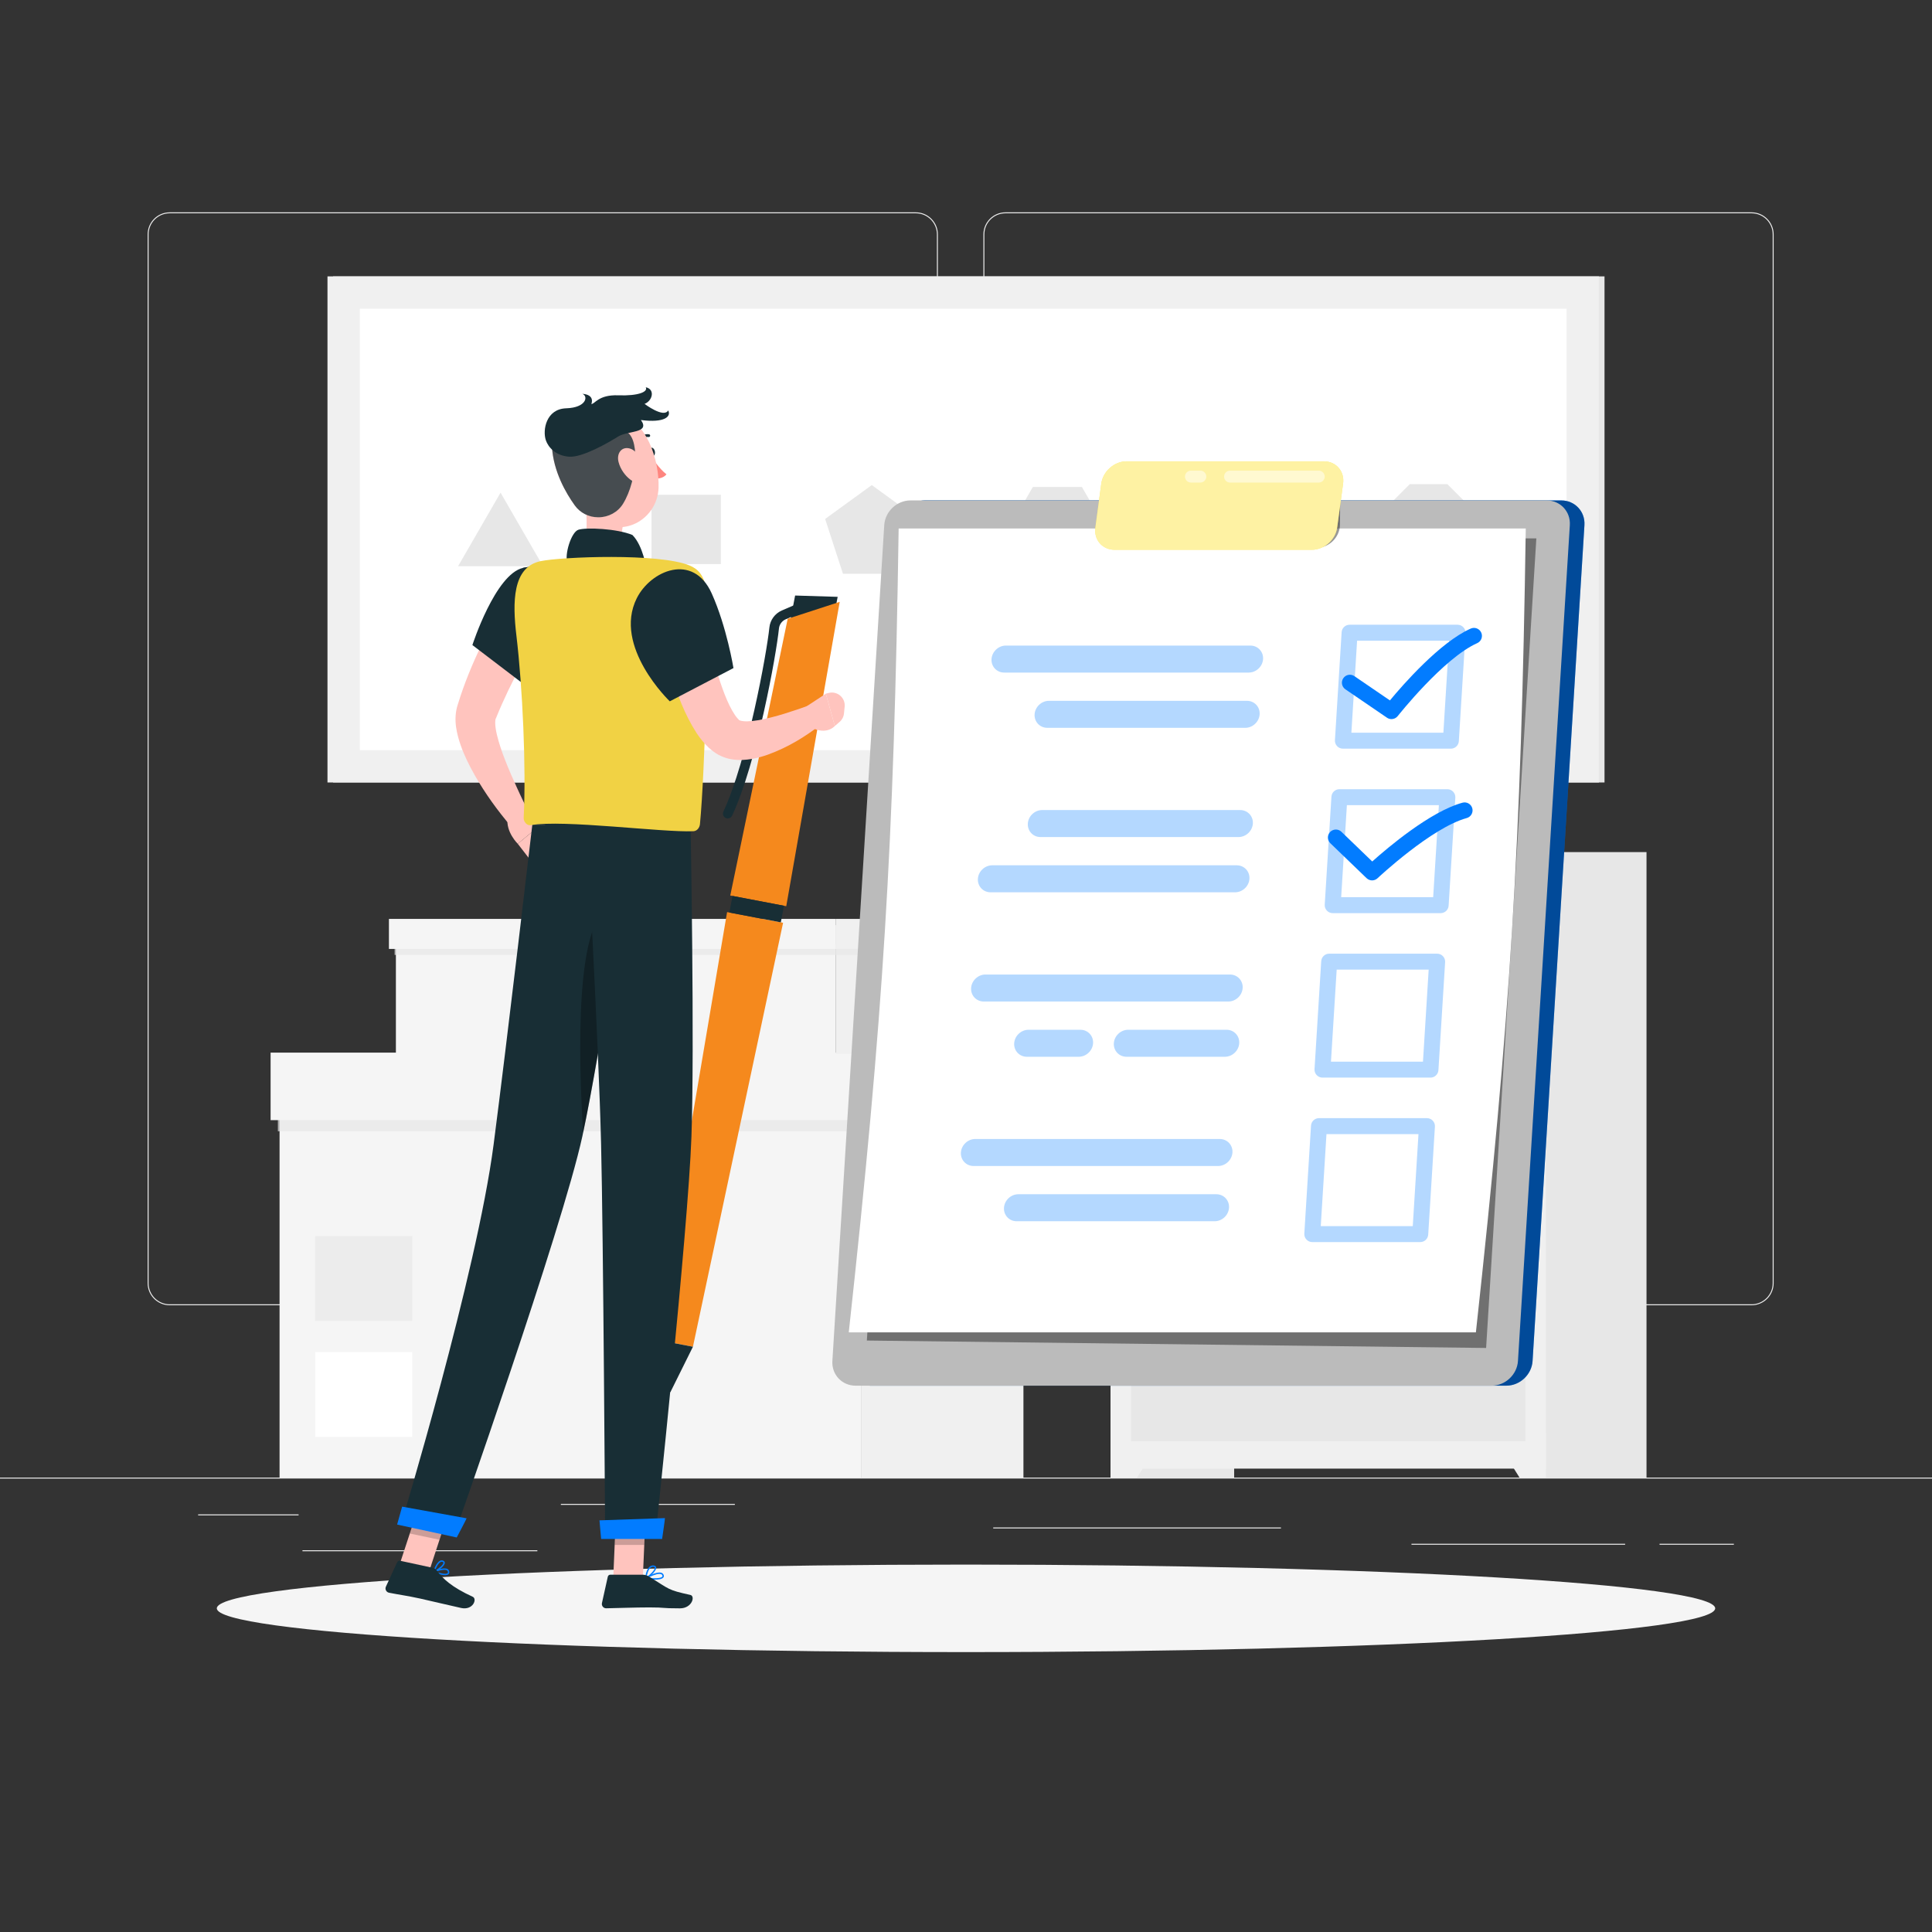 <?xml version="1.0" encoding="UTF-8" standalone="no"?>
<!DOCTYPE svg PUBLIC "-//W3C//DTD SVG 1.1//EN" "http://www.w3.org/Graphics/SVG/1.1/DTD/svg11.dtd">
<!-- Created with Vectornator (http://vectornator.io/) -->
<svg height="100%" stroke-miterlimit="10" style="fill-rule:nonzero;clip-rule:evenodd;stroke-linecap:round;stroke-linejoin:round;" version="1.1" viewBox="0 0 500 500" width="100%" xml:space="preserve" xmlns="http://www.w3.org/2000/svg" xmlns:vectornator="http://vectornator.io" xmlns:xlink="http://www.w3.org/1999/xlink">
<rect x="0" y="0" width="500" height="500" fill="#333333" stroke="none"/>
<defs/>
<g id="Untitled" vectornator:layerName="Untitled">
<g opacity="1" vectornator:layerName="Background Complete">
<path d="M0 382.648L500 382.648L500 382.399L0 382.399L0 382.648Z" fill="#ececec" fill-rule="nonzero" opacity="1" stroke="none" vectornator:layerName="path"/>
<g opacity="1" vectornator:layerName="path">
<clipPath clip-rule="nonzero" id="ClipPath">
<path d="M0 0L500 0L500 500L0 500L0 0Z"/>
</clipPath>
<g clip-path="url(#ClipPath)">
<path d="M43.915 55.202C40.905 55.202 38.457 57.651 38.457 60.66L38.457 332.092C38.457 335.101 40.905 337.55 43.915 337.55L237.014 337.55C240.022 337.55 242.471 335.101 242.471 332.092L242.471 60.66C242.471 57.651 240.022 55.202 237.014 55.202L43.915 55.202ZM237.014 337.8L43.915 337.8C40.768 337.8 38.207 335.239 38.207 332.092L38.207 60.66C38.207 57.514 40.768 54.952 43.915 54.952L237.014 54.952C240.16 54.952 242.721 57.514 242.721 60.66L242.721 332.092C242.721 335.239 240.16 337.8 237.014 337.8" fill="#ececec" fill-rule="nonzero" opacity="1" stroke="none" vectornator:layerName="path"/>
<path d="M260.212 55.202C257.203 55.202 254.755 57.651 254.755 60.66L254.755 332.092C254.755 335.101 257.203 337.55 260.212 337.55L453.311 337.55C456.32 337.55 458.769 335.101 458.769 332.092L458.769 60.66C458.769 57.651 456.32 55.202 453.311 55.202L260.212 55.202ZM453.311 337.8L260.212 337.8C257.066 337.8 254.505 335.239 254.505 332.092L254.505 60.66C254.505 57.514 257.066 54.952 260.212 54.952L453.311 54.952C456.458 54.952 459.019 57.514 459.019 60.66L459.019 332.092C459.019 335.239 456.458 337.8 453.311 337.8" fill="#ececec" fill-rule="nonzero" opacity="1" stroke="none" vectornator:layerName="path"/>
<path d="M77.276 392.172L51.278 392.172L51.278 391.922L77.276 391.922L77.276 392.172Z" fill="#ececec" fill-rule="nonzero" opacity="1" stroke="none" vectornator:layerName="path"/>
<path d="M190.18 389.458L145.153 389.458L145.153 389.208L190.18 389.208L190.18 389.458Z" fill="#ececec" fill-rule="nonzero" opacity="1" stroke="none" vectornator:layerName="path"/>
<path d="M139.069 401.458L78.277 401.458L78.277 401.208L139.069 401.208L139.069 401.458Z" fill="#ececec" fill-rule="nonzero" opacity="1" stroke="none" vectornator:layerName="path"/>
<path d="M448.721 399.777L429.487 399.777L429.487 399.527L448.721 399.527L448.721 399.777Z" fill="#ececec" fill-rule="nonzero" opacity="1" stroke="none" vectornator:layerName="path"/>
<path d="M420.583 399.777L365.291 399.777L365.291 399.527L420.583 399.527L420.583 399.777Z" fill="#ececec" fill-rule="nonzero" opacity="1" stroke="none" vectornator:layerName="path"/>
<path d="M331.513 395.556L257.046 395.556L257.046 395.306L331.513 395.306L331.513 395.556Z" fill="#ececec" fill-rule="nonzero" opacity="1" stroke="none" vectornator:layerName="path"/>
<path d="M264.864 274.51L222.815 274.51L222.815 382.399L264.864 382.399L264.864 274.51Z" fill="#f0f0f0" fill-rule="nonzero" opacity="1" stroke="none" vectornator:layerName="path"/>
<path d="M72.351 274.51L222.815 274.51L222.815 382.399L72.351 382.399L72.351 274.51Z" fill="#f5f5f5" fill-rule="nonzero" opacity="1" stroke="none" vectornator:layerName="path"/>
<path d="M81.571 349.921L106.686 349.921L106.686 371.889L81.571 371.889L81.571 349.921Z" fill="#ffffff" fill-rule="nonzero" opacity="1" stroke="none" vectornator:layerName="path"/>
<path d="M81.571 319.889L106.686 319.889L106.686 341.857L81.571 341.857L81.571 319.889Z" fill="#ececec" fill-rule="nonzero" opacity="1" stroke="none" vectornator:layerName="path"/>
<g opacity="0.7" vectornator:layerName="path">
<clipPath clip-rule="nonzero" id="ClipPath_2">
<path d="M71.911 292.769L264.864 292.769L264.864 288.437L71.911 288.437L71.911 292.769Z"/>
</clipPath>
<g clip-path="url(#ClipPath_2)">
<path d="M264.864 288.437L71.911 288.437L71.911 292.77L264.864 292.77L264.864 288.437Z" fill="#e7e7e7" fill-rule="nonzero" opacity="1" stroke="none" vectornator:layerName="path"/>
</g>
</g>
<path d="M267.185 272.418L222.815 272.418L222.815 289.893L267.185 289.893L267.185 272.418Z" fill="#f0f0f0" fill-rule="nonzero" opacity="1" stroke="none" vectornator:layerName="path"/>
<path d="M70.03 272.418L222.815 272.418L222.815 289.893L70.03 289.893L70.03 272.418Z" fill="#f5f5f5" fill-rule="nonzero" opacity="1" stroke="none" vectornator:layerName="path"/>
<path d="M248.923 239.436L216.246 239.436L216.246 272.689L248.923 272.689L248.923 239.436Z" fill="#f0f0f0" fill-rule="nonzero" opacity="1" stroke="none" vectornator:layerName="path"/>
<path d="M102.458 239.436L216.246 239.436L216.246 272.689L102.458 272.689L102.458 239.436Z" fill="#f5f5f5" fill-rule="nonzero" opacity="1" stroke="none" vectornator:layerName="path"/>
<g opacity="0.7" vectornator:layerName="path">
<clipPath clip-rule="nonzero" id="ClipPath_3">
<path d="M102.117 247.135L248.923 247.135L248.923 244.449L102.117 244.449L102.117 247.135Z"/>
</clipPath>
<g clip-path="url(#ClipPath_3)">
<path d="M248.923 244.449L102.117 244.449L102.117 247.136L248.923 247.136L248.923 244.449Z" fill="#e7e7e7" fill-rule="nonzero" opacity="1" stroke="none" vectornator:layerName="path"/>
</g>
</g>
<path d="M250.727 237.811L216.247 237.811L216.247 245.581L250.727 245.581L250.727 237.811Z" fill="#f0f0f0" fill-rule="nonzero" opacity="1" stroke="none" vectornator:layerName="path"/>
<path d="M100.655 237.811L216.246 237.811L216.246 245.581L100.655 245.581L100.655 237.811Z" fill="#f5f5f5" fill-rule="nonzero" opacity="1" stroke="none" vectornator:layerName="path"/>
<path d="M287.409 382.398L319.4 382.398L319.4 220.522L287.409 220.522L287.409 382.398Z" fill="#e7e7e7" fill-rule="nonzero" opacity="1" stroke="none" vectornator:layerName="path"/>
<path d="M294.258 382.398L287.408 382.398L287.408 370.919L301.44 370.919L294.258 382.398Z" fill="#f0f0f0" fill-rule="nonzero" opacity="1" stroke="none" vectornator:layerName="path"/>
<path d="M394.123 382.398L426.115 382.398L426.115 220.522L394.123 220.522L394.123 382.398Z" fill="#e7e7e7" fill-rule="nonzero" opacity="1" stroke="none" vectornator:layerName="path"/>
<path d="M287.409 380.08L400.101 380.08L400.101 220.522L287.409 220.522L287.409 380.08Z" fill="#f0f0f0" fill-rule="nonzero" opacity="1" stroke="none" vectornator:layerName="path"/>
<path d="M292.722 271.352L394.787 271.352L394.787 227.595L292.722 227.595L292.722 271.352Z" fill="#e7e7e7" fill-rule="nonzero" opacity="1" stroke="none" vectornator:layerName="path"/>
<path d="M350.463 248.541C350.463 252.246 347.46 255.249 343.755 255.249C340.05 255.249 337.047 252.246 337.047 248.541C337.047 244.837 340.05 241.833 343.755 241.833C347.46 241.833 350.463 244.837 350.463 248.541" fill="#fafafa" fill-rule="nonzero" opacity="1" stroke="none" vectornator:layerName="path"/>
<path d="M393.251 382.398L400.101 382.398L400.101 370.919L386.069 370.919L393.251 382.398Z" fill="#f0f0f0" fill-rule="nonzero" opacity="1" stroke="none" vectornator:layerName="path"/>
<path d="M292.722 373.009L394.787 373.009L394.787 278.423L292.722 278.423L292.722 373.009Z" fill="#e7e7e7" fill-rule="nonzero" opacity="1" stroke="none" vectornator:layerName="path"/>
<path d="M387.398 292.52C387.398 296.225 384.395 299.228 380.69 299.228C376.985 299.228 373.982 296.225 373.982 292.52C373.982 288.816 376.985 285.812 380.69 285.812C384.395 285.812 387.398 288.816 387.398 292.52" fill="#fafafa" fill-rule="nonzero" opacity="1" stroke="none" vectornator:layerName="path"/>
<path d="M415.248 71.525L86.206 71.525L86.206 202.503L415.248 202.503L415.248 71.525Z" fill="#e7e7e7" fill-rule="nonzero" opacity="1" stroke="none" vectornator:layerName="path"/>
<path d="M413.794 71.525L84.752 71.525L84.752 202.503L413.794 202.503L413.794 71.525Z" fill="#f0f0f0" fill-rule="nonzero" opacity="1" stroke="none" vectornator:layerName="path"/>
<path d="M405.421 79.898L93.126 79.898L93.126 194.128L405.421 194.128L405.421 79.898Z" fill="#ffffff" fill-rule="nonzero" opacity="1" stroke="none" vectornator:layerName="path"/>
<path d="M129.544 127.497L118.555 146.53L140.533 146.53L129.544 127.497Z" fill="#e7e7e7" fill-rule="nonzero" opacity="1" stroke="none" vectornator:layerName="path"/>
<path d="M186.552 128.041L168.607 128.041L168.607 145.986L186.552 145.986L186.552 128.041Z" fill="#e7e7e7" fill-rule="nonzero" opacity="1" stroke="none" vectornator:layerName="path"/>
<path d="M225.615 125.537L213.547 134.305L218.157 148.491L233.073 148.491L237.683 134.305L225.615 125.537Z" fill="#e7e7e7" fill-rule="nonzero" opacity="1" stroke="none" vectornator:layerName="path"/>
<path d="M279.995 126.025L267.306 126.025L260.962 137.013L267.306 148.003L279.995 148.003L286.339 137.013L279.995 126.025Z" fill="#e7e7e7" fill-rule="nonzero" opacity="1" stroke="none" vectornator:layerName="path"/>
<path d="M321.686 124.953L311.766 129.73L309.315 140.466L316.181 149.074L327.191 149.074L334.057 140.466L331.606 129.73L321.686 124.953Z" fill="#e7e7e7" fill-rule="nonzero" opacity="1" stroke="none" vectornator:layerName="path"/>
<path d="M374.578 125.291L364.866 125.291L357.999 132.158L357.999 141.869L364.866 148.736L374.578 148.736L381.445 141.869L381.445 132.158L374.578 125.291Z" fill="#e7e7e7" fill-rule="nonzero" opacity="1" stroke="none" vectornator:layerName="path"/>
</g>
</g>
<g opacity="1" vectornator:layerName="path">
<clipPath clip-rule="nonzero" id="ClipPath_4">
<path d="M0 0L500 0L500 500L0 500L0 0Z"/>
</clipPath>
<g clip-path="url(#ClipPath_4)">
<path d="M443.889 416.238C443.889 422.492 357.082 427.561 250 427.561C142.918 427.561 56.111 422.492 56.111 416.238C56.111 409.984 142.918 404.915 250 404.915C357.082 404.915 443.889 409.984 443.889 416.238" fill="#f5f5f5" fill-rule="nonzero" opacity="1" stroke="none" vectornator:layerName="path"/>
</g>
</g>
<g opacity="1" vectornator:layerName="path">
<clipPath clip-rule="nonzero" id="ClipPath_5">
<path d="M0 0L500 0L500 500L0 500L0 0Z"/>
</clipPath>
<g clip-path="url(#ClipPath_5)">
<path d="M239.408 129.506L404.061 129.506C407.575 129.506 410.27 132.38 410.052 135.893L396.629 352.224C396.411 355.736 393.358 358.611 389.845 358.611L225.192 358.611C221.679 358.611 218.983 355.736 219.2 352.224L232.624 135.893C232.842 132.38 235.895 129.506 239.408 129.506" fill="#027cff" fill-rule="nonzero" opacity="1" stroke="none" vectornator:layerName="path"/>
<g opacity="0.4" vectornator:layerName="path">
<clipPath clip-rule="nonzero" id="ClipPath_6">
<path d="M219.189 358.611L410.065 358.611L410.065 129.506L219.189 129.506L219.189 358.611Z"/>
</clipPath>
<g clip-path="url(#ClipPath_6)">
<path d="M239.408 129.506L404.061 129.506C407.575 129.506 410.27 132.38 410.052 135.893L396.629 352.224C396.411 355.736 393.358 358.611 389.845 358.611L225.192 358.611C221.679 358.611 218.983 355.736 219.2 352.224L232.624 135.893C232.842 132.38 235.895 129.506 239.408 129.506" fill="#000000" fill-rule="nonzero" opacity="1" stroke="none" vectornator:layerName="path"/>
</g>
</g>
<path d="M235.626 129.506L400.28 129.506C403.793 129.506 406.488 132.38 406.271 135.893L392.847 352.224C392.629 355.736 389.576 358.611 386.063 358.611L221.41 358.611C217.897 358.611 215.201 355.736 215.419 352.224L228.843 135.893C229.061 132.38 232.113 129.506 235.626 129.506" fill="#bbbbbb" fill-rule="nonzero" opacity="1" stroke="none" vectornator:layerName="path"/>
<g opacity="0.4" vectornator:layerName="path">
<clipPath clip-rule="nonzero" id="ClipPath_7">
<path d="M224.343 348.852L397.606 348.852L397.606 139.331L224.343 139.331L224.343 348.852Z"/>
</clipPath>
<g clip-path="url(#ClipPath_7)">
<path d="M224.343 346.931L384.605 348.853L397.606 139.331L237.225 139.331L224.343 346.931Z" fill="#000000" fill-rule="nonzero" opacity="1" stroke="none" vectornator:layerName="path"/>
</g>
</g>
<path d="M219.661 344.81L381.959 344.81C390.904 262.904 393.648 218.685 394.868 136.779L232.569 136.779C231.349 218.685 228.606 262.904 219.661 344.81" fill="#ffffff" fill-rule="nonzero" opacity="1" stroke="none" vectornator:layerName="path"/>
<g opacity="0.3" vectornator:layerName="path">
<clipPath clip-rule="nonzero" id="ClipPath_8">
<path d="M345.477 193.753L379.283 193.753L379.283 161.682L345.477 161.682L345.477 193.753Z"/>
</clipPath>
<g clip-path="url(#ClipPath_8)">
<path d="M349.735 189.626L373.546 189.626L375.024 165.809L351.214 165.809L349.735 189.626ZM375.485 193.753L347.54 193.753C346.97 193.753 346.426 193.518 346.037 193.103C345.646 192.688 345.445 192.13 345.48 191.562L347.214 163.617C347.283 162.529 348.184 161.682 349.274 161.682L377.219 161.682C377.789 161.682 378.333 161.917 378.722 162.332C379.113 162.747 379.314 163.305 379.279 163.873L377.545 191.817C377.476 192.905 376.575 193.753 375.485 193.753" fill="#027cff" fill-rule="nonzero" opacity="1" stroke="none" vectornator:layerName="path"/>
</g>
</g>
<g opacity="0.3" vectornator:layerName="path">
<clipPath clip-rule="nonzero" id="ClipPath_9">
<path d="M342.836 236.319L376.642 236.319L376.642 204.247L342.836 204.247L342.836 236.319Z"/>
</clipPath>
<g clip-path="url(#ClipPath_9)">
<path d="M347.095 232.192L370.905 232.192L372.383 208.374L348.573 208.374L347.095 232.192ZM372.844 236.319L344.9 236.319C344.33 236.319 343.786 236.084 343.397 235.669C343.006 235.254 342.805 234.696 342.84 234.128L344.574 206.182C344.642 205.094 345.543 204.247 346.633 204.247L374.578 204.247C375.148 204.247 375.692 204.482 376.081 204.897C376.472 205.312 376.673 205.87 376.638 206.438L374.904 234.383C374.835 235.471 373.934 236.319 372.844 236.319" fill="#027cff" fill-rule="nonzero" opacity="1" stroke="none" vectornator:layerName="path"/>
</g>
</g>
<g opacity="0.3" vectornator:layerName="path">
<clipPath clip-rule="nonzero" id="ClipPath_10">
<path d="M340.194 278.885L374 278.885L374 246.813L340.194 246.813L340.194 278.885Z"/>
</clipPath>
<g clip-path="url(#ClipPath_10)">
<path d="M344.453 274.758L368.264 274.758L369.741 250.94L345.932 250.94L344.453 274.758ZM370.203 278.885L342.258 278.885C341.688 278.885 341.144 278.65 340.755 278.235C340.364 277.82 340.163 277.262 340.198 276.694L341.932 248.748C342.001 247.66 342.902 246.813 343.992 246.813L371.936 246.813C372.506 246.813 373.05 247.048 373.439 247.463C373.83 247.878 374.031 248.436 373.996 249.004L372.263 276.949C372.194 278.037 371.293 278.885 370.203 278.885" fill="#027cff" fill-rule="nonzero" opacity="1" stroke="none" vectornator:layerName="path"/>
</g>
</g>
<g opacity="0.3" vectornator:layerName="path">
<clipPath clip-rule="nonzero" id="ClipPath_11">
<path d="M337.554 321.45L371.359 321.45L371.359 289.378L337.554 289.378L337.554 321.45Z"/>
</clipPath>
<g clip-path="url(#ClipPath_11)">
<path d="M341.812 317.323L365.623 317.323L367.101 293.505L343.291 293.505L341.812 317.323ZM367.562 321.45L339.618 321.45C339.048 321.45 338.503 321.215 338.115 320.8C337.724 320.385 337.522 319.827 337.558 319.259L339.291 291.313C339.36 290.225 340.26 289.378 341.351 289.378L369.296 289.378C369.865 289.378 370.409 289.613 370.798 290.028C371.19 290.443 371.39 291.001 371.356 291.569L369.622 319.514C369.553 320.602 368.651 321.45 367.562 321.45" fill="#027cff" fill-rule="nonzero" opacity="1" stroke="none" vectornator:layerName="path"/>
</g>
</g>
<g opacity="0.3" vectornator:layerName="path">
<clipPath clip-rule="nonzero" id="ClipPath_12">
<path d="M256.599 174.062L326.887 174.062L326.887 167.076L256.599 167.076L256.599 174.062Z"/>
</clipPath>
<g clip-path="url(#ClipPath_12)">
<path d="M259.882 174.062L323.171 174.062C325.092 174.062 326.761 172.49 326.881 170.57C327 168.649 325.526 167.077 323.604 167.077L260.316 167.077C258.394 167.077 256.725 168.649 256.606 170.57C256.486 172.49 257.961 174.062 259.882 174.062" fill="#027cff" fill-rule="nonzero" opacity="1" stroke="none" vectornator:layerName="path"/>
</g>
</g>
<g opacity="0.3" vectornator:layerName="path">
<clipPath clip-rule="nonzero" id="ClipPath_13">
<path d="M267.747 188.359L326 188.359L326 181.373L267.747 181.373L267.747 188.359Z"/>
</clipPath>
<g clip-path="url(#ClipPath_13)">
<path d="M271.03 188.358L322.284 188.358C324.205 188.358 325.874 186.787 325.993 184.865C326.113 182.944 324.638 181.373 322.717 181.373L271.464 181.373C269.542 181.373 267.873 182.944 267.754 184.865C267.634 186.787 269.109 188.358 271.03 188.358" fill="#027cff" fill-rule="nonzero" opacity="1" stroke="none" vectornator:layerName="path"/>
</g>
</g>
<g opacity="0.3" vectornator:layerName="path">
<clipPath clip-rule="nonzero" id="ClipPath_14">
<path d="M253.07 230.924L323.359 230.924L323.359 223.938L253.07 223.938L253.07 230.924Z"/>
</clipPath>
<g clip-path="url(#ClipPath_14)">
<path d="M256.787 223.939L320.076 223.939C321.997 223.939 323.471 225.51 323.352 227.431C323.233 229.353 321.563 230.924 319.642 230.924L256.353 230.924C254.433 230.924 252.958 229.353 253.077 227.431C253.196 225.51 254.866 223.939 256.787 223.939" fill="#027cff" fill-rule="nonzero" opacity="1" stroke="none" vectornator:layerName="path"/>
</g>
</g>
<g opacity="0.3" vectornator:layerName="path">
<clipPath clip-rule="nonzero" id="ClipPath_15">
<path d="M265.992 216.628L324.246 216.628L324.246 209.642L265.992 209.642L265.992 216.628Z"/>
</clipPath>
<g clip-path="url(#ClipPath_15)">
<path d="M269.709 209.642L320.963 209.642C322.884 209.642 324.358 211.214 324.239 213.135C324.12 215.056 322.451 216.628 320.529 216.628L269.275 216.628C267.355 216.628 265.88 215.056 265.999 213.135C266.118 211.214 267.788 209.642 269.709 209.642" fill="#027cff" fill-rule="nonzero" opacity="1" stroke="none" vectornator:layerName="path"/>
</g>
</g>
<g opacity="0.3" vectornator:layerName="path">
<clipPath clip-rule="nonzero" id="ClipPath_16">
<path d="M251.316 259.193L321.605 259.193L321.605 252.207L251.316 252.207L251.316 259.193Z"/>
</clipPath>
<g clip-path="url(#ClipPath_16)">
<path d="M254.6 259.193L317.889 259.193C319.809 259.193 321.479 257.621 321.599 255.7C321.718 253.779 320.243 252.207 318.322 252.207L255.034 252.207C253.112 252.207 251.443 253.779 251.324 255.7C251.204 257.621 252.679 259.193 254.6 259.193" fill="#027cff" fill-rule="nonzero" opacity="1" stroke="none" vectornator:layerName="path"/>
</g>
</g>
<g opacity="0.3" vectornator:layerName="path">
<clipPath clip-rule="nonzero" id="ClipPath_17">
<path d="M288.253 273.49L320.718 273.49L320.718 266.503L288.253 266.503L288.253 273.49Z"/>
</clipPath>
<g clip-path="url(#ClipPath_17)">
<path d="M291.536 273.489L317.001 273.489C318.922 273.489 320.592 271.918 320.711 269.997C320.83 268.075 319.355 266.504 317.434 266.504L291.97 266.504C290.048 266.504 288.379 268.075 288.26 269.997C288.14 271.918 289.615 273.489 291.536 273.489" fill="#027cff" fill-rule="nonzero" opacity="1" stroke="none" vectornator:layerName="path"/>
</g>
</g>
<g opacity="0.3" vectornator:layerName="path">
<clipPath clip-rule="nonzero" id="ClipPath_18">
<path d="M262.464 273.49L282.894 273.49L282.894 266.503L262.464 266.503L262.464 273.49Z"/>
</clipPath>
<g clip-path="url(#ClipPath_18)">
<path d="M265.747 273.489L279.177 273.489C281.099 273.489 282.768 271.918 282.887 269.997C283.006 268.075 281.532 266.504 279.611 266.504L266.181 266.504C264.259 266.504 262.59 268.075 262.471 269.997C262.351 271.918 263.826 273.489 265.747 273.489" fill="#027cff" fill-rule="nonzero" opacity="1" stroke="none" vectornator:layerName="path"/>
</g>
</g>
<g opacity="0.3" vectornator:layerName="path">
<clipPath clip-rule="nonzero" id="ClipPath_19">
<path d="M248.675 301.759L318.964 301.759L318.964 294.772L248.675 294.772L248.675 301.759Z"/>
</clipPath>
<g clip-path="url(#ClipPath_19)">
<path d="M251.958 301.759L315.247 301.759C317.167 301.759 318.837 300.187 318.957 298.266C319.076 296.345 317.601 294.773 315.68 294.773L252.391 294.773C250.47 294.773 248.801 296.345 248.682 298.266C248.562 300.187 250.037 301.759 251.958 301.759" fill="#027cff" fill-rule="nonzero" opacity="1" stroke="none" vectornator:layerName="path"/>
</g>
</g>
<g opacity="0.3" vectornator:layerName="path">
<clipPath clip-rule="nonzero" id="ClipPath_20">
<path d="M259.823 316.055L318.076 316.055L318.076 309.069L259.823 309.069L259.823 316.055Z"/>
</clipPath>
<g clip-path="url(#ClipPath_20)">
<path d="M263.106 316.056L314.36 316.056C316.281 316.056 317.95 314.484 318.07 312.562C318.189 310.641 316.714 309.07 314.794 309.07L263.54 309.07C261.618 309.07 259.949 310.641 259.83 312.562C259.71 314.484 261.185 316.056 263.106 316.056" fill="#027cff" fill-rule="nonzero" opacity="1" stroke="none" vectornator:layerName="path"/>
</g>
</g>
<path d="M360.113 186.104C359.712 186.104 359.306 185.987 358.951 185.744L348.183 178.388C347.243 177.746 347.001 176.462 347.644 175.521C348.286 174.581 349.567 174.337 350.511 174.982L359.711 181.266C363.068 177.215 372.651 166.23 380.621 162.676C381.657 162.213 382.881 162.679 383.345 163.721C383.809 164.761 383.342 165.982 382.3 166.446C373.599 170.324 361.854 185.167 361.736 185.316C361.331 185.832 360.726 186.104 360.113 186.104" fill="#027cff" fill-rule="nonzero" opacity="1" stroke="none" vectornator:layerName="path"/>
<path d="M355.097 227.844C354.58 227.844 354.065 227.651 353.665 227.266L344.292 218.231C343.472 217.44 343.448 216.134 344.239 215.314C345.031 214.493 346.336 214.471 347.156 215.26L355.135 222.951C359.08 219.423 370.152 210.017 378.493 207.736C379.591 207.434 380.726 208.083 381.027 209.182C381.327 210.281 380.68 211.415 379.58 211.716C370.458 214.21 356.651 227.152 356.512 227.282C356.115 227.657 355.606 227.844 355.097 227.844" fill="#027cff" fill-rule="nonzero" opacity="1" stroke="none" vectornator:layerName="path"/>
<g opacity="0.4" vectornator:layerName="path">
<clipPath clip-rule="nonzero" id="ClipPath_21">
<path d="M336.961 141.765L346.825 141.765L346.825 129.506L336.961 129.506L336.961 141.765Z"/>
</clipPath>
<g clip-path="url(#ClipPath_21)">
<path d="M337.57 141.734L340.614 141.764C343.986 141.797 346.763 139.068 346.787 135.699L346.825 130.124C346.828 129.777 346.558 129.505 346.211 129.505L337.733 129.505C337.358 129.505 337.04 129.821 337.038 130.195L336.962 141.117C336.959 141.461 337.225 141.731 337.57 141.734" fill="#000000" fill-rule="nonzero" opacity="1" stroke="none" vectornator:layerName="path"/>
</g>
</g>
<path d="M291.55 119.388L342.613 119.388C345.78 119.388 348.022 121.98 347.594 125.148L346.058 136.525C345.631 139.693 342.689 142.284 339.521 142.284L288.459 142.284C285.291 142.284 283.05 139.693 283.477 136.525L285.013 125.148C285.441 121.98 288.383 119.388 291.55 119.388" fill="#fddf19" fill-rule="nonzero" opacity="1" stroke="none" vectornator:layerName="path"/>
<g opacity="0.6" vectornator:layerName="path">
<clipPath clip-rule="nonzero" id="ClipPath_22">
<path d="M283.425 142.284L347.647 142.284L347.647 119.388L283.425 119.388L283.425 142.284Z"/>
</clipPath>
<g clip-path="url(#ClipPath_22)">
<path d="M291.55 119.388L342.613 119.388C345.78 119.388 348.022 121.98 347.594 125.148L346.058 136.525C345.631 139.693 342.689 142.284 339.521 142.284L288.459 142.284C285.291 142.284 283.05 139.693 283.477 136.525L285.013 125.148C285.441 121.98 288.383 119.388 291.55 119.388" fill="#ffffff" fill-rule="nonzero" opacity="1" stroke="none" vectornator:layerName="path"/>
</g>
</g>
<g opacity="0.5" vectornator:layerName="path">
<clipPath clip-rule="nonzero" id="ClipPath_23">
<path d="M316.788 124.89L342.834 124.89L342.834 121.796L316.788 121.796L316.788 124.89Z"/>
</clipPath>
<g clip-path="url(#ClipPath_23)">
<path d="M341.287 124.89L318.335 124.89C317.48 124.89 316.788 124.198 316.788 123.343C316.788 122.489 317.48 121.796 318.335 121.796L341.287 121.796C342.141 121.796 342.834 122.489 342.834 123.343C342.834 124.198 342.141 124.89 341.287 124.89" fill="#ffffff" fill-rule="nonzero" opacity="1" stroke="none" vectornator:layerName="path"/>
</g>
</g>
<g opacity="0.5" vectornator:layerName="path">
<clipPath clip-rule="nonzero" id="ClipPath_24">
<path d="M306.673 124.89L312.189 124.89L312.189 121.796L306.673 121.796L306.673 124.89Z"/>
</clipPath>
<g clip-path="url(#ClipPath_24)">
<path d="M310.642 124.89L308.22 124.89C307.366 124.89 306.673 124.198 306.673 123.343C306.673 122.489 307.366 121.796 308.22 121.796L310.642 121.796C311.496 121.796 312.189 122.489 312.189 123.343C312.189 124.198 311.496 124.89 310.642 124.89" fill="#ffffff" fill-rule="nonzero" opacity="1" stroke="none" vectornator:layerName="path"/>
</g>
</g>
</g>
</g>
<path d="M169.461 346.654L179.331 348.537L202.662 238.815L188.171 236.05L169.461 346.654Z" fill="#f5891d" fill-rule="nonzero" opacity="1" stroke="none" vectornator:layerName="path"/>
<path d="M204.152 162.637L215.968 158.755L216.787 154.462L205.776 154.123L204.152 162.637Z" fill="#182e35" fill-rule="nonzero" opacity="1" stroke="none" vectornator:layerName="path"/>
<path d="M203.855 160.139L217.314 155.762L203.482 234.524L188.991 231.759L203.855 160.139Z" fill="#f5891d" fill-rule="nonzero" opacity="1" stroke="none" vectornator:layerName="path"/>
<path d="M188.761 236.163L202.074 238.703L202.893 234.411L189.58 231.871L188.761 236.163Z" fill="#182e35" fill-rule="nonzero" opacity="1" stroke="none" vectornator:layerName="path"/>
<g opacity="1" vectornator:layerName="path">
<clipPath clip-rule="nonzero" id="ClipPath_25">
<path d="M0 0L500 0L500 500L0 500L0 0Z"/>
</clipPath>
<g clip-path="url(#ClipPath_25)">
<path d="M171.236 359.641C171.111 360.291 171.383 360.89 171.843 360.977C172.303 361.065 172.776 360.609 172.9 359.958C173.024 359.308 172.752 358.71 172.293 358.622C171.833 358.535 171.36 358.991 171.236 359.641" fill="#027cff" fill-rule="nonzero" opacity="1" stroke="none" vectornator:layerName="path"/>
<path d="M170.56 359.723L173.498 360.285L179.331 348.537L169.462 346.655L170.56 359.723Z" fill="#182e35" fill-rule="nonzero" opacity="1" stroke="none" vectornator:layerName="path"/>
<path d="M188.339 211.817C188.163 211.817 187.984 211.779 187.814 211.7C187.191 211.41 186.922 210.669 187.212 210.046C193.408 196.761 198.44 169.003 199.116 162.401C199.315 160.454 200.558 158.761 202.359 157.986L205.629 156.577C206.261 156.304 206.993 156.594 207.265 157.226C207.537 157.858 207.246 158.59 206.614 158.862L203.343 160.272C202.371 160.691 201.7 161.604 201.592 162.655C200.882 169.588 195.885 197.338 189.468 211.098C189.257 211.55 188.808 211.817 188.339 211.817" fill="#182e35" fill-rule="nonzero" opacity="1" stroke="none" vectornator:layerName="path"/>
<path d="M142.273 158.792C139.781 163.058 137.263 167.586 134.901 172.028C133.728 174.267 132.592 176.514 131.496 178.765C130.443 181.023 129.392 183.281 128.492 185.544L128.322 185.954C128.323 185.96 128.307 185.937 128.301 185.964C128.279 185.987 128.252 186.064 128.229 186.174C128.177 186.391 128.157 186.741 128.162 187.152C128.173 187.981 128.337 189.022 128.584 190.088C129.101 192.236 129.864 194.558 130.78 196.846C131.67 199.153 132.692 201.465 133.751 203.777C134.786 206.094 135.945 208.424 137.044 210.68L132.294 213.924C128.755 209.771 125.634 205.459 122.877 200.655C121.533 198.236 120.23 195.744 119.233 192.89C118.736 191.455 118.287 189.944 118.032 188.174C117.905 187.286 117.847 186.325 117.913 185.242C117.949 184.701 118.016 184.131 118.151 183.52C118.206 183.227 118.308 182.896 118.396 182.588L118.557 182.077C120.195 176.744 122.296 171.734 124.614 166.865C126.962 161.985 129.473 157.349 132.399 152.684L142.273 158.792Z" fill="#ffc4be" fill-rule="nonzero" opacity="1" stroke="none" vectornator:layerName="path"/>
<path d="M136.351 209.251L140.817 212.73L133.993 218.366C133.993 218.366 130.878 215.355 131.359 211.676L136.351 209.251Z" fill="#ffc4be" fill-rule="nonzero" opacity="1" stroke="none" vectornator:layerName="path"/>
<path d="M142.638 217.81L138.092 223.661L133.993 218.367L140.817 212.73L142.638 217.81Z" fill="#ffc4be" fill-rule="nonzero" opacity="1" stroke="none" vectornator:layerName="path"/>
<path d="M168.042 117.108C168.165 117.713 168.585 118.138 168.981 118.058C169.377 117.978 169.598 117.421 169.475 116.816C169.352 116.211 168.932 115.785 168.536 115.866C168.14 115.946 167.919 116.503 168.042 117.108" fill="#182e35" fill-rule="nonzero" opacity="1" stroke="none" vectornator:layerName="path"/>
<path d="M168.53 118.15C168.53 118.15 170.617 121.363 172.475 122.741C171.607 123.958 169.693 123.871 169.693 123.871L168.53 118.15Z" fill="#fe857f" fill-rule="nonzero" opacity="1" stroke="none" vectornator:layerName="path"/>
<path d="M165.142 114.196C165.054 114.196 164.965 114.165 164.895 114.1C164.748 113.964 164.739 113.734 164.876 113.587C166.238 112.113 167.892 112.375 167.963 112.386C168.16 112.42 168.293 112.607 168.259 112.805C168.225 113.002 168.036 113.134 167.842 113.102C167.788 113.093 166.496 112.904 165.408 114.08C165.337 114.157 165.24 114.196 165.142 114.196" fill="#182e35" fill-rule="nonzero" opacity="1" stroke="none" vectornator:layerName="path"/>
<path d="M150.795 125.624C151.894 131.228 152.99 141.496 149.069 145.235C149.069 145.235 150.601 150.92 161.014 150.92C172.463 150.92 166.486 145.235 166.486 145.235C160.237 143.743 160.398 139.107 161.486 134.753L150.795 125.624Z" fill="#ffc4be" fill-rule="nonzero" opacity="1" stroke="none" vectornator:layerName="path"/>
<path d="M146.855 145.656C146.022 143.678 147.806 137.68 149.704 137.093C151.793 136.447 159.733 136.808 163.674 138.457C166.477 141.297 167.286 147.194 167.286 147.194L146.855 145.656Z" fill="#182e35" fill-rule="nonzero" opacity="1" stroke="none" vectornator:layerName="path"/>
<path d="M115.394 406.301C115.472 406.318 115.543 406.341 115.607 406.371C115.751 406.44 115.841 406.541 115.883 406.681C115.979 407.007 115.859 407.111 115.819 407.144C115.407 407.494 113.877 407.171 112.8 406.74C113.531 406.483 114.713 406.154 115.394 406.301M114.147 407.525C114.916 407.692 115.685 407.735 116.054 407.42C116.209 407.288 116.366 407.034 116.23 406.577C116.159 406.337 116.001 406.157 115.763 406.043C114.729 405.55 112.352 406.519 112.251 406.56C112.185 406.587 112.141 406.651 112.139 406.723C112.137 406.794 112.177 406.861 112.241 406.891C112.605 407.067 113.375 407.358 114.147 407.525" fill="#027cff" fill-rule="nonzero" opacity="1" stroke="none" vectornator:layerName="path"/>
<path d="M114.45 404.197C114.476 404.203 114.503 404.21 114.53 404.219C114.754 404.298 114.751 404.407 114.749 404.455C114.737 404.968 113.514 406.001 112.617 406.419C112.842 405.806 113.353 404.599 114.009 404.264C114.159 404.187 114.304 404.165 114.45 404.197M112.282 406.905C112.311 406.911 112.342 406.91 112.371 406.901C113.237 406.648 115.09 405.333 115.113 404.464C115.117 404.306 115.062 404.02 114.649 403.877C114.38 403.783 114.111 403.805 113.845 403.941C112.821 404.464 112.174 406.585 112.147 406.676C112.128 406.739 112.145 406.808 112.192 406.855C112.217 406.881 112.248 406.897 112.282 406.905" fill="#027cff" fill-rule="nonzero" opacity="1" stroke="none" vectornator:layerName="path"/>
<path d="M170.658 407.324C170.785 407.324 170.904 407.337 171.009 407.366C171.176 407.411 171.292 407.494 171.364 407.619C171.492 407.845 171.446 407.957 171.399 408.02C171.043 408.515 169.107 408.527 167.682 408.326C168.393 407.961 169.763 407.324 170.658 407.324M169.443 408.809C170.426 408.809 171.376 408.675 171.694 408.232C171.805 408.078 171.893 407.815 171.679 407.439C171.559 407.229 171.365 407.087 171.104 407.015C169.829 406.669 167.152 408.194 167.038 408.26C166.973 408.297 166.938 408.371 166.95 408.446C166.962 408.52 167.02 408.58 167.094 408.595C167.582 408.692 168.527 408.809 169.443 408.809" fill="#027cff" fill-rule="nonzero" opacity="1" stroke="none" vectornator:layerName="path"/>
<path d="M168.999 405.493C169.034 405.493 169.071 405.495 169.108 405.498C169.434 405.531 169.455 405.66 169.461 405.702C169.545 406.222 168.301 407.524 167.358 408.091C167.456 407.488 167.729 406.254 168.369 405.728C168.562 405.57 168.769 405.493 168.999 405.493M167.13 408.598C167.155 408.598 167.18 408.593 167.204 408.582C168.129 408.167 169.96 406.511 169.82 405.644C169.787 405.441 169.643 405.188 169.145 405.138C168.772 405.099 168.436 405.205 168.138 405.448C167.164 406.249 166.957 408.312 166.949 408.399C166.943 408.464 166.971 408.526 167.024 408.564C167.055 408.587 167.093 408.598 167.13 408.598" fill="#027cff" fill-rule="nonzero" opacity="1" stroke="none" vectornator:layerName="path"/>
<path d="M158.706 408.417L166.366 408.417L167.129 390.678L159.469 390.678L158.706 408.417Z" fill="#ffc4be" fill-rule="nonzero" opacity="1" stroke="none" vectornator:layerName="path"/>
<path d="M103.426 404.87L111.117 406.491L116.545 389.969L108.853 388.348L103.426 404.87Z" fill="#ffc4be" fill-rule="nonzero" opacity="1" stroke="none" vectornator:layerName="path"/>
<path d="M111.949 405.739L103.538 403.919C103.232 403.852 102.921 404.008 102.79 404.292L99.87 410.627C99.568 411.283 99.969 412.054 100.678 412.195C103.626 412.78 105.09 412.917 108.788 413.718C111.064 414.211 116.201 415.462 119.343 416.142C122.417 416.807 123.569 413.804 122.343 413.244C116.848 410.733 114.552 408.523 113.065 406.463C112.797 406.092 112.397 405.837 111.949 405.739" fill="#182e35" fill-rule="nonzero" opacity="1" stroke="none" vectornator:layerName="path"/>
<path d="M166.316 407.53L157.951 407.53C157.637 407.53 157.366 407.747 157.298 408.052L155.785 414.861C155.628 415.567 156.164 416.236 156.887 416.224C159.905 416.173 164.265 415.996 168.058 415.996C172.493 415.996 170.771 416.238 175.971 416.238C179.116 416.238 179.989 413.058 178.672 412.77C172.68 411.46 173.339 411.319 168.161 408.127C167.598 407.779 166.977 407.53 166.316 407.53" fill="#182e35" fill-rule="nonzero" opacity="1" stroke="none" vectornator:layerName="path"/>
<path d="M135.354 146.967C128.175 148.613 122.255 166.941 122.255 166.941L136.672 177.93C136.672 177.93 141.964 172.941 144.319 163.773C146.787 154.167 142.695 145.284 135.354 146.967" fill="#182e35" fill-rule="nonzero" opacity="1" stroke="none" vectornator:layerName="path"/>
<g opacity="0.2" vectornator:layerName="path">
<clipPath clip-rule="nonzero" id="ClipPath_26">
<path d="M136.033 177.931L144.698 177.931L144.698 160.445L136.033 160.445L136.033 177.931Z"/>
</clipPath>
<g clip-path="url(#ClipPath_26)">
<path d="M141.507 160.445C137.608 164.303 136.335 171.331 136.033 177.44L136.669 177.931C136.669 177.931 141.966 172.936 144.322 163.771C144.468 163.198 144.593 162.624 144.698 162.061L141.507 160.445Z" fill="#000000" fill-rule="nonzero" opacity="1" stroke="none" vectornator:layerName="path"/>
</g>
</g>
<path d="M178.268 147.361C178.268 147.361 186.421 156.57 178.722 213.57L137.75 213.57C137.468 207.281 141.42 176.6 135.354 146.966C135.354 146.966 142.377 145.557 149.069 145.235C154.304 144.982 161.883 144.815 166.486 145.235C172.553 145.789 178.268 147.361 178.268 147.361" fill="#182e35" fill-rule="nonzero" opacity="1" stroke="none" vectornator:layerName="path"/>
<g opacity="0.2" vectornator:layerName="path">
<clipPath clip-rule="nonzero" id="ClipPath_27">
<path d="M159.072 399.826L167.127 399.826L167.127 390.683L159.072 390.683L159.072 399.826Z"/>
</clipPath>
<g clip-path="url(#ClipPath_27)">
<path d="M167.127 390.683L166.735 399.827L159.072 399.827L159.464 390.683L167.127 390.683Z" fill="#000000" fill-rule="nonzero" opacity="1" stroke="none" vectornator:layerName="path"/>
</g>
</g>
<g opacity="0.2" vectornator:layerName="path">
<clipPath clip-rule="nonzero" id="ClipPath_28">
<path d="M106.049 398.489L116.545 398.489L116.545 388.352L106.049 388.352L106.049 398.489Z"/>
</clipPath>
<g clip-path="url(#ClipPath_28)">
<path d="M108.85 388.353L116.545 389.974L113.744 398.49L106.049 396.869L108.85 388.353Z" fill="#000000" fill-rule="nonzero" opacity="1" stroke="none" vectornator:layerName="path"/>
</g>
</g>
<path d="M147.587 119.93C149.555 127.273 150.334 131.67 154.865 134.724C161.681 139.317 170.168 134.045 170.433 126.262C170.672 119.257 167.414 108.425 159.534 106.946C151.77 105.488 145.619 112.586 147.587 119.93" fill="#ffc4be" fill-rule="nonzero" opacity="1" stroke="none" vectornator:layerName="path"/>
<path d="M154.907 133.873L154.809 133.873C152.407 133.876 150.145 132.738 148.743 130.787C146.439 127.581 143.212 122.014 142.842 115.583C145.758 112.5 156.733 110.471 161.619 111.583C165.692 112.511 165.1 124.104 161.248 130.366C159.9 132.559 157.48 133.862 154.907 133.873" fill="#ffc4be" fill-rule="nonzero" opacity="1" stroke="none" vectornator:layerName="path"/>
<g opacity="0.8" vectornator:layerName="path">
<clipPath clip-rule="nonzero" id="ClipPath_29">
<path d="M142.842 133.873L164.416 133.873L164.416 111.275L142.842 111.275L142.842 133.873Z"/>
</clipPath>
<g clip-path="url(#ClipPath_29)">
<path d="M154.907 133.873L154.809 133.873C152.407 133.876 150.145 132.738 148.743 130.787C146.439 127.581 143.212 122.014 142.842 115.583C145.758 112.5 156.733 110.471 161.619 111.583C165.692 112.511 165.1 124.104 161.248 130.366C159.9 132.559 157.48 133.862 154.907 133.873" fill="#182e35" fill-rule="nonzero" opacity="1" stroke="none" vectornator:layerName="path"/>
</g>
</g>
<path d="M147.286 118.194C143.835 117.947 141.883 115.776 141.258 113.917C140.386 111.319 141.314 105.833 146.536 105.667C151.758 105.5 152.314 102.527 150.703 101.917C154.119 102.167 153.036 104.555 153.036 104.555C153.953 104.611 154.814 102.111 160.008 102.305C165.203 102.5 167.786 101.388 167.119 100.222C169.592 100.722 168.897 103.722 166.814 104.527C166.814 104.527 171.758 108.277 172.925 106.222C173.758 107.722 172.119 109.516 165.869 108.702C168.363 112.187 162.461 111.405 159.947 112.989C157.433 114.572 150.737 118.441 147.286 118.194" fill="#182e35" fill-rule="nonzero" opacity="1" stroke="none" vectornator:layerName="path"/>
<path d="M160.081 119.585C160.581 121.513 161.847 123.17 163.172 124.156C165.166 125.639 166.655 124.18 166.513 121.924C166.386 119.893 165.195 116.675 162.996 116.073C160.829 115.48 159.51 117.382 160.081 119.585" fill="#ffc4be" fill-rule="nonzero" opacity="1" stroke="none" vectornator:layerName="path"/>
<path d="M164.188 213.57C164.188 213.57 155.494 272.109 150.722 294.041C145.496 318.056 117.472 397.514 117.472 397.514L103.761 394.546C103.761 394.546 123.356 329.793 127.743 296.217C131.112 270.427 137.75 213.57 137.75 213.57L164.188 213.57Z" fill="#182e35" fill-rule="nonzero" opacity="1" stroke="none" vectornator:layerName="path"/>
<path d="M120.756 392.936C120.815 392.949 118.2 397.895 118.2 397.895L102.773 394.555L104.073 389.917L120.756 392.936Z" fill="#027cff" fill-rule="nonzero" opacity="1" stroke="none" vectornator:layerName="path"/>
<g opacity="0.3" vectornator:layerName="path">
<clipPath clip-rule="nonzero" id="ClipPath_30">
<path d="M150.158 293.163L160.956 293.163L160.956 234.349L150.158 234.349L150.158 293.163Z"/>
</clipPath>
<g clip-path="url(#ClipPath_30)">
<path d="M158.693 234.428C148.642 236.399 149.705 273.884 150.915 293.163C153.813 279.535 158.057 253.312 160.956 234.699C160.289 234.366 159.538 234.261 158.693 234.428" fill="#000000" fill-rule="nonzero" opacity="1" stroke="none" vectornator:layerName="path"/>
</g>
</g>
<path d="M178.722 213.57C178.722 213.57 179.777 270.842 178.944 294.202C178.077 318.499 169.59 398.055 169.59 398.055L156.614 398.055C156.614 398.055 156.138 319.919 155.56 296.056C154.931 270.042 151.79 213.57 151.79 213.57L178.722 213.57Z" fill="#182e35" fill-rule="nonzero" opacity="1" stroke="none" vectornator:layerName="path"/>
<path d="M172.087 392.887C172.147 392.887 171.355 398.275 171.355 398.275L155.57 398.275L155.143 393.466L172.087 392.887Z" fill="#027cff" fill-rule="nonzero" opacity="1" stroke="none" vectornator:layerName="path"/>
<path d="M178.456 146.346C180.466 147.184 182.395 148.674 182.974 153.619C183.531 158.374 182.453 200.002 181.147 213.295C181.057 214.216 180.386 215.078 179.461 215.118C171.268 215.474 145.897 212.045 137.336 213.552C136.355 213.725 135.475 212.634 135.527 211.632C136.201 198.678 135.231 177.785 133.647 164.507C132.614 155.841 132.606 146.773 139.885 145.231C145.264 144.091 170.636 143.088 178.456 146.346" fill="#f1d244" fill-rule="nonzero" opacity="1" stroke="none" vectornator:layerName="path"/>
<path d="M181.629 157.854C182.086 160.049 182.583 162.444 183.129 164.723C183.691 167.021 184.248 169.313 184.885 171.559C185.51 173.807 186.185 176.02 186.954 178.129C187.703 180.231 188.556 182.275 189.505 183.921C189.964 184.731 190.459 185.46 190.842 185.88C191.028 186.093 191.179 186.225 191.215 186.271C191.22 186.284 191.202 186.358 191.413 186.424C191.768 186.577 192.548 186.708 193.44 186.678C194.338 186.65 195.353 186.535 196.401 186.36C200.611 185.593 205.261 184.039 209.662 182.458L212.573 187.417C208.411 190.645 204.1 193.322 198.846 195.258C197.525 195.736 196.13 196.144 194.587 196.409C193.042 196.663 191.33 196.84 189.274 196.492C188.275 196.334 187.102 195.951 186.024 195.387C184.992 194.822 184.176 194.18 183.476 193.542C182.084 192.256 181.129 190.976 180.271 189.714C177.052 184.672 175.353 179.79 173.76 174.845C173.008 172.375 172.318 169.91 171.745 167.423C171.16 164.917 170.621 162.505 170.193 159.864L181.629 157.854Z" fill="#ffc4be" fill-rule="nonzero" opacity="1" stroke="none" vectornator:layerName="path"/>
<path d="M164.779 154.852C158.557 167.365 173.34 181.503 173.34 181.503L189.82 172.898C189.82 172.898 188.078 162.217 184.19 153.578C179.387 142.905 168.358 147.656 164.779 154.852" fill="#182e35" fill-rule="nonzero" opacity="1" stroke="none" vectornator:layerName="path"/>
<path d="M208.139 183.196L213.729 179.522L216.054 187.884C216.054 187.884 213.545 190.81 208.969 187.62L208.139 183.196Z" fill="#ffc4be" fill-rule="nonzero" opacity="1" stroke="none" vectornator:layerName="path"/>
<path d="M218.598 182.903L218.42 184.657C218.334 185.505 217.925 186.286 217.278 186.839L216.054 187.884L213.729 179.522L214.445 179.338C216.693 178.756 218.832 180.592 218.598 182.903" fill="#ffc4be" fill-rule="nonzero" opacity="1" stroke="none" vectornator:layerName="path"/>
</g>
</g>
</g>
</g>
</svg>
